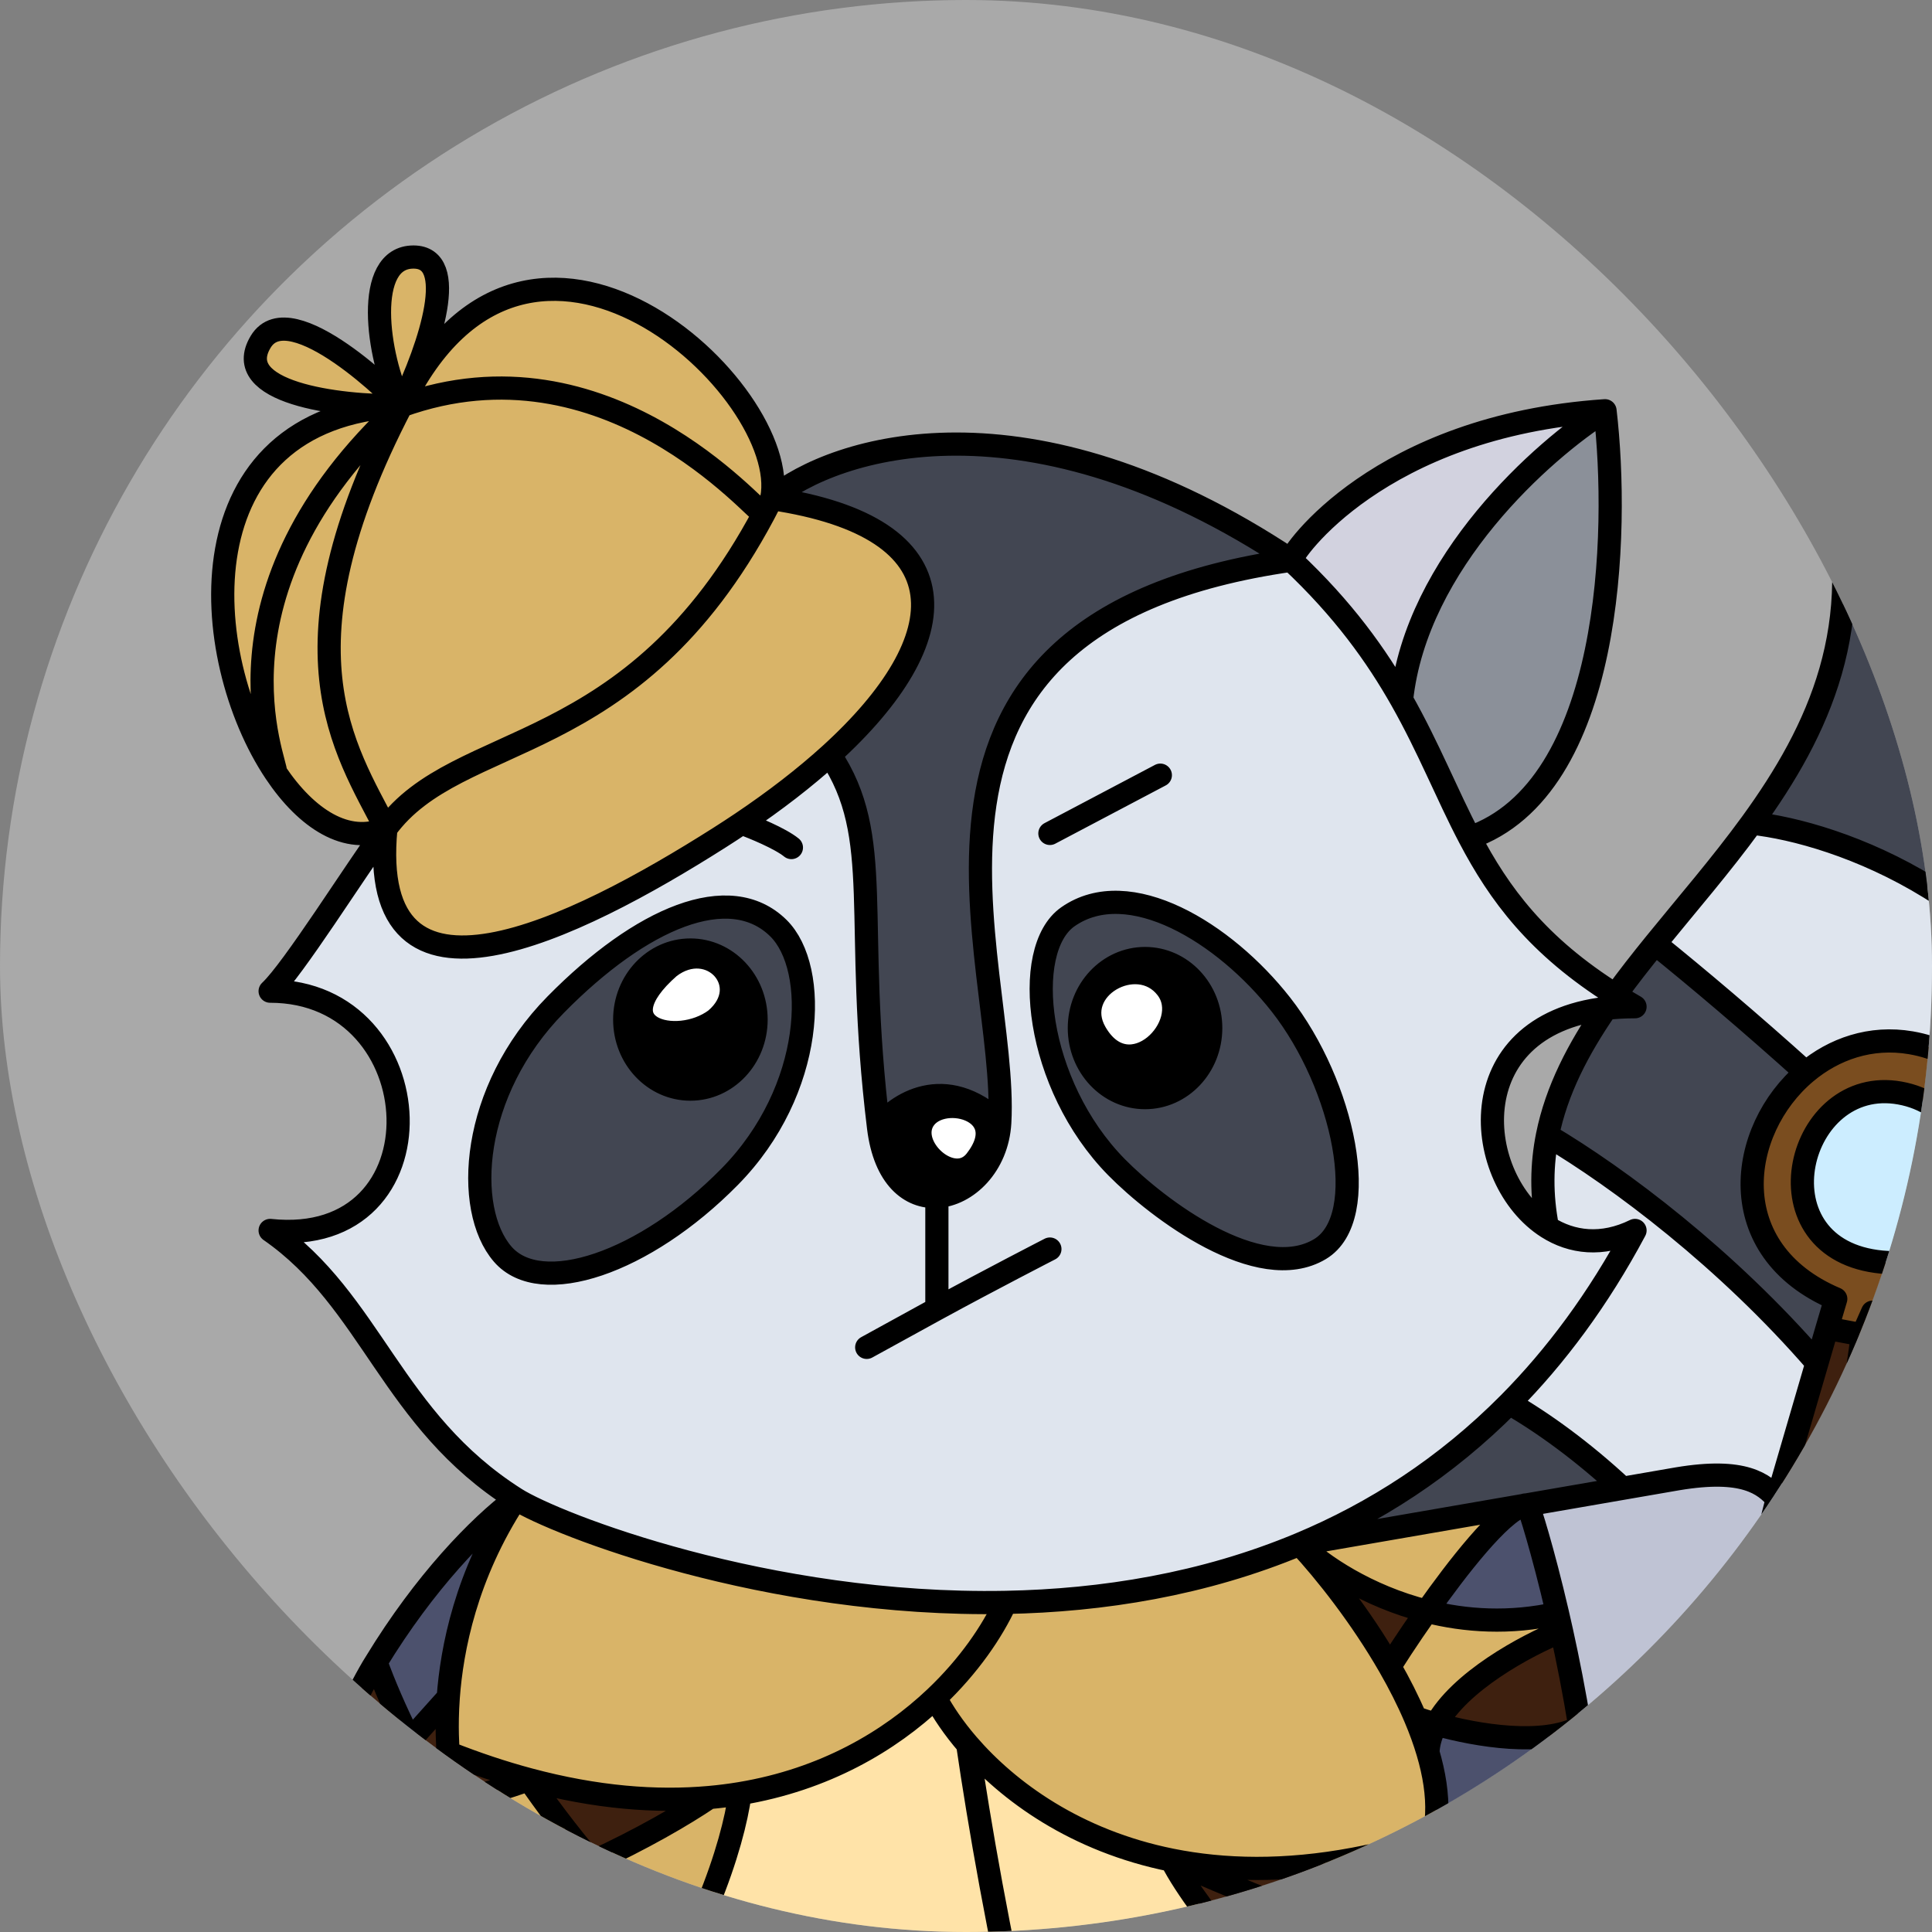 <svg width="250" height="250" viewBox="0 0 250 250" fill="none" xmlns="http://www.w3.org/2000/svg"><rect x="0" y="0" width="250" height="250" fill="#808080" stroke="none"/>\
    <defs>
        <clipPath id="clip0_357_774">
            <rect width="250" height="250" rx="125" fill="white"/>
        </clipPath>
    </defs>
    <g clip-path="url(#clip0_357_774)">
        <circle cx="125" cy="125" r="125" fill="#A9A9A9"/>
        <path fill-rule="evenodd" clip-rule="evenodd" d="M34.955 128.258C56.225 128.258 57.84 161.643 34.955 159.22C48.148 168.374 50.571 183.72 66.725 193.951C71.942 197.255 99.284 207.934 130.133 207.349C142.659 207.111 155.762 205.016 168.197 199.817C177.824 195.792 187.05 189.906 195.298 181.581C201.319 175.502 206.819 168.124 211.572 159.22C207.318 161.309 203.379 160.801 200.242 158.806C190.661 152.713 188.56 132.747 207.821 130.479C208.991 130.341 210.24 130.269 211.572 130.269C210.693 129.766 209.849 129.26 209.039 128.751C198.902 122.391 193.99 115.65 190.177 108.403C187.218 102.779 184.922 96.85 181.36 90.56C178.127 84.851 173.851 78.843 167.09 72.495C110.477 80.585 130.586 124.166 129.369 145.277C129.049 150.815 125.106 154.604 121.232 154.82C117.833 155.009 114.487 152.448 113.686 145.906C110.369 118.794 114.55 108.403 107.399 97.677C104.156 100.62 100.319 103.592 95.965 106.519C95.027 107.149 94.065 107.778 93.08 108.403C74.408 120.262 47.403 133.729 49.934 107.212C45.938 112.695 37.888 125.534 34.955 128.258ZM170.815 161.627C177.566 157.561 173.869 140.349 165.752 129.995C158.439 120.665 146.062 113.117 138.185 118.63C132.091 122.896 133.987 140.377 144.479 151.035C149.787 156.427 162.943 166.367 170.815 161.627ZM65.049 162.287C59.986 156.436 60.87 141.213 71.913 129.995C82.956 118.776 94.416 113.89 100.717 120.093C105.99 125.284 105.46 141.055 94.416 152.273C83.373 163.491 69.961 167.963 65.049 162.287Z" fill="#DFE5EE"/>
        <path fill-rule="evenodd" clip-rule="evenodd" d="M165.752 129.995C173.869 140.349 177.566 157.561 170.815 161.627C162.943 166.367 149.787 156.427 144.479 151.035C133.987 140.377 132.091 122.896 138.185 118.63C146.062 113.117 158.439 120.665 165.752 129.995ZM148.167 142.032C143.473 142.032 139.667 138.002 139.667 133.032C139.667 128.061 143.473 124.032 148.167 124.032C152.862 124.032 156.667 128.061 156.667 133.032C156.667 138.002 152.862 142.032 148.167 142.032Z" fill="#424652"/>
        <path fill-rule="evenodd" clip-rule="evenodd" d="M71.913 129.995C60.87 141.213 59.986 156.436 65.049 162.287C69.961 167.963 83.373 163.491 94.416 152.273C105.46 141.055 105.99 125.284 100.717 120.093C94.416 113.89 82.956 118.776 71.913 129.995ZM89.336 140.932C94.03 140.932 97.836 136.903 97.836 131.932C97.836 126.962 94.03 122.932 89.336 122.932C84.641 122.932 80.836 126.962 80.836 131.932C80.836 136.903 84.641 140.932 89.336 140.932Z" fill="#424652"/>
        <path fill-rule="evenodd" clip-rule="evenodd" d="M139.667 133.032C139.667 138.002 143.473 142.032 148.167 142.032C152.862 142.032 156.667 138.002 156.667 133.032C156.667 128.061 152.862 124.032 148.167 124.032C143.473 124.032 139.667 128.061 139.667 133.032ZM141.75 133.643C146.134 141.231 154.658 132.66 150.982 127.873C147.206 122.955 138.416 127.873 141.75 133.643Z" fill="black"/>
        <path d="M141.75 133.643C146.134 141.231 154.658 132.66 150.982 127.873C147.206 122.955 138.416 127.873 141.75 133.643Z" fill="white"/>
        <path d="M92.596 131.932C87.552 135.695 77.612 133.045 86.612 125.137C91.973 121.034 97.836 127.488 92.596 131.932Z" fill="white"/>
        <path fill-rule="evenodd" clip-rule="evenodd" d="M97.836 131.932C97.836 136.903 94.03 140.932 89.336 140.932C84.641 140.932 80.836 136.903 80.836 131.932C80.836 126.962 84.641 122.932 89.336 122.932C94.03 122.932 97.836 126.962 97.836 131.932ZM92.596 131.932C87.552 135.695 77.612 133.045 86.612 125.137C91.973 121.034 97.836 127.488 92.596 131.932Z" fill="black"/>
        <path fill-rule="evenodd" clip-rule="evenodd" d="M129.369 145.277C122.24 138.618 115.943 142.922 113.686 145.906C114.487 152.448 117.833 155.009 121.232 154.82C125.106 154.604 129.049 150.815 129.369 145.277ZM119.318 145.277C121.263 141.049 131.496 143.453 126.281 150.172C123.496 153.761 117.714 148.765 119.318 145.277Z" fill="black"/>
        <path d="M119.318 145.277C121.263 141.049 131.496 143.453 126.281 150.172C123.496 153.761 117.714 148.765 119.318 145.277Z" fill="white"/>
        <path d="M167.09 72.495C133.026 49.836 108.077 57.733 99.86 64.514C125.003 68.257 124.016 82.592 107.399 97.677C114.55 108.403 110.369 118.794 113.686 145.906C115.943 142.922 122.24 138.618 129.369 145.277C130.586 124.166 110.477 80.585 167.09 72.495Z" fill="#424652"/>
        <path d="M49.934 107.212C47.403 133.729 74.408 120.262 93.08 108.403C94.065 107.778 95.027 107.149 95.965 106.519C100.319 103.592 104.156 100.62 107.399 97.677C124.016 82.592 125.003 68.257 99.86 64.514C99.518 65.194 99.174 65.858 98.828 66.508C81.705 98.631 59.332 94.315 49.934 107.212Z" fill="#D9B468"/>
        <path d="M51.934 52.513C35.535 84.064 44.624 96.857 49.934 107.212C59.332 94.315 81.705 98.631 98.828 66.508C97.857 66.344 78.525 42.946 51.934 52.513Z" fill="#D9B468"/>
        <path d="M49.934 107.212C44.624 96.857 35.535 84.064 51.934 52.513C25.678 76.716 35.943 98.867 35.648 99.965C39.668 105.969 44.932 109.373 49.934 107.212Z" fill="#D9B468"/>
        <path d="M35.648 99.965C25.643 85.023 23.338 53.977 51.934 52.513C25.678 76.716 35.943 98.867 35.648 99.965Z" fill="#D9B468"/>
        <path d="M99.86 64.514C102.621 50.554 68.358 18.584 51.934 52.513C78.525 42.946 97.857 66.344 98.828 66.508C99.174 65.858 99.518 65.194 99.86 64.514Z" fill="#D9B468"/>
        <path d="M51.934 52.513C55.785 44.557 59.387 33.26 53.503 33.26C47.079 33.26 48.723 46.019 51.934 52.513Z" fill="#D9B468"/>
        <path d="M51.934 52.513C51.642 51.91 37.537 37.888 33.728 44.234C29.812 50.758 43.517 52.635 51.934 52.513Z" fill="#D9B468"/>
        <path d="M207.69 53.15C178.368 55.136 167.09 71.629 167.09 72.495C173.851 78.843 178.127 84.851 181.36 90.56C183.265 72.719 199.707 58.186 207.69 53.15Z" fill="#D2D2DF"/>
        <path d="M190.177 108.403C208.647 102.026 209.548 68.911 207.69 53.15C199.707 58.186 183.265 72.719 181.36 90.56C184.922 96.85 187.218 102.779 190.177 108.403Z" fill="#8B9099"/>
        <path d="M236.903 62.285C241.762 80.816 235.413 94.472 226.659 106.519C237.641 107.676 262.068 116.179 271.909 140.932C271.257 103.991 260.615 71.24 236.903 62.285Z" fill="#424652"/>
        <path d="M226.659 106.519C222.716 111.945 218.285 117.044 214.17 122.116C219.56 126.458 226.526 132.337 233.671 138.781C237.3 135.728 242.069 134.045 247.276 134.936C260.543 137.207 264.92 153.383 257.868 162.883C264.502 170.542 268.97 177.331 268.868 181.581C271.082 168.098 272.144 154.243 271.909 140.932C262.068 116.179 237.641 107.676 226.659 106.519Z" fill="#DFE5EE"/>
        <path d="M236.425 171.874L237.547 168.076C222.745 161.796 224.826 146.221 233.671 138.781C226.526 132.337 219.56 126.458 214.17 122.116C212.378 124.325 210.645 126.528 209.039 128.751C209.849 129.26 210.693 129.766 211.572 130.269C210.24 130.269 208.991 130.341 207.821 130.479C204.223 135.713 201.412 141.087 200.242 146.92C209.559 152.442 223.448 162.875 235.115 176.361L236.425 171.874Z" fill="#424652"/>
        <path d="M242.31 169.798L241.008 172.734C240.531 176.016 240.092 179.09 239.683 181.96C249.49 194.746 256.779 209.782 256.663 225.729C262.143 212.485 266.288 197.286 268.868 181.581C268.97 177.331 264.502 170.542 257.868 162.883C254.847 166.954 249.728 169.798 242.31 169.798Z" fill="#424652"/>
        <path d="M217.089 191.354C225.682 189.921 228.261 192.003 229.979 193.951L235.115 176.361C223.448 162.875 209.559 152.442 200.242 146.92C199.49 150.665 199.415 154.599 200.242 158.806C203.379 160.801 207.318 161.309 211.572 159.22C206.819 168.124 201.319 175.502 195.298 181.581C199.593 184.05 204.774 187.769 209.945 192.59L217.089 191.354Z" fill="#DFE5EE"/>
        <path d="M232.017 262.091C241.847 254.293 250.188 241.376 256.663 225.729C256.779 209.782 249.49 194.746 239.683 181.96L239.675 182.012C237.8 195.164 236.54 204.001 234.933 208.764C235.51 213.78 233.62 219.709 231.001 223.513C235.046 234.772 236.225 247.767 232.017 262.091Z" fill="#DFE5EE"/>
        <path d="M228.82 226.013C221.116 232.638 211.424 231.763 205.714 232.794C205.902 234.503 206.065 236.227 206.197 237.955C206.671 244.137 206.755 250.379 206.197 256.228C205.75 260.918 204.891 265.355 203.491 269.306C213.947 271.734 223.536 268.817 232.017 262.091C236.225 247.767 235.046 234.772 231.001 223.513C230.314 224.511 229.576 225.363 228.82 226.013Z" fill="#424652"/>
        <path d="M168.197 199.817L197.055 194.821C197.272 194.752 197.476 194.716 197.665 194.716L209.945 192.59C204.774 187.769 199.593 184.05 195.298 181.581C187.05 189.906 177.824 195.792 168.197 199.817Z" fill="#424652"/>
        <path d="M229.979 193.951C228.261 192.003 225.682 189.921 217.089 191.354L209.945 192.59L197.665 194.716C197.876 195.036 199.636 200.566 201.539 208.764C201.712 209.512 201.887 210.282 202.062 211.072C202.89 214.817 203.721 219.016 204.44 223.465C204.928 226.481 205.364 229.612 205.714 232.794C211.424 231.763 221.116 232.638 228.82 226.013C229.576 225.363 230.314 224.511 231.001 223.513C233.62 219.709 235.51 213.78 234.933 208.764C234.478 210.115 234.342 210.346 233.347 211.072C231.323 212.551 226.542 211.953 226.542 207.349L229.979 193.951Z" fill="#BFC3D4"/>
        <path d="M130.133 207.349C99.284 207.934 71.942 197.255 66.725 193.951C60.288 203.817 58.458 213.398 58.003 219.661C57.718 223.594 57.975 226.219 57.975 226.784C61.61 228.229 65.104 229.385 68.457 230.283C77.162 232.616 84.923 233.212 91.769 232.599C93.135 232.477 94.464 232.307 95.757 232.093C106.746 230.273 115.122 225.282 121.028 219.693C125.395 215.559 128.411 211.098 130.133 207.349Z" fill="#D9B468"/>
        <path d="M130.133 207.349C128.411 211.098 125.395 215.559 121.028 219.693C122.001 221.541 123.397 223.613 125.22 225.729C130.449 231.795 139.198 238.214 151.601 240.702C158.379 242.062 166.249 242.247 175.233 240.559C178.486 239.948 181.885 239.091 185.431 237.955C185.705 236.922 185.859 235.844 185.908 234.732C186.017 232.218 185.585 229.529 184.775 226.784C184.335 225.292 183.783 223.783 183.145 222.277C182.201 220.05 181.069 217.828 179.834 215.676C176.126 209.212 171.485 203.364 168.197 199.817C155.762 205.016 142.659 207.111 130.133 207.349Z" fill="#D9B468"/>
        <path d="M125.22 225.729C123.397 223.613 122.001 221.541 121.028 219.693C115.122 225.282 106.746 230.273 95.757 232.093C95.314 235.455 94.019 240.474 91.554 246.456C90.906 248.029 90.177 249.668 89.361 251.362C88.307 253.55 87.108 255.829 85.751 258.172C82.126 264.43 77.377 271.139 71.266 277.779C71.219 277.908 71.139 277.997 71.023 278.042C67.216 282.153 62.886 286.235 57.975 290.164C80.647 296.376 115.155 294.878 143.158 291.887C135.857 287.273 128.157 245.859 125.22 225.729Z" fill="#FFE3A8"/>
        <path d="M143.158 291.887C169.558 289.067 190.176 284.919 189.643 284.653C189.047 284.355 183.148 278.465 176.111 270.903C172.841 267.39 169.327 263.516 165.984 259.675C164.632 258.121 163.308 256.573 162.04 255.056C157.296 249.379 153.334 244.14 151.601 240.702C139.198 238.214 130.449 231.795 125.22 225.729C128.157 245.859 135.857 287.273 143.158 291.887Z" fill="#FFE3A8"/>
        <path d="M241.008 172.734L236.425 171.874L235.115 176.361L229.979 193.951L226.542 207.349C226.542 211.953 231.323 212.551 233.347 211.072C234.342 210.346 234.478 210.115 234.933 208.764C236.54 204.001 237.8 195.164 239.675 182.012L239.683 181.96C240.092 179.09 240.531 176.016 241.008 172.734Z" fill="#3E200F"/>
        <path fill-rule="evenodd" clip-rule="evenodd" d="M236.425 171.874L241.008 172.734L242.31 169.798C249.728 169.798 254.847 166.954 257.868 162.883C264.92 153.383 260.543 137.207 247.276 134.936C242.069 134.045 237.3 135.728 233.671 138.781C224.826 146.221 222.745 161.796 237.547 168.076L236.425 171.874ZM245.845 141.437C259.131 143.825 258.459 165.396 242.785 163.231C227.111 161.067 232.56 139.049 245.845 141.437Z" fill="#7A4D1F"/>
        <path d="M245.845 141.437C259.131 143.825 258.459 165.396 242.785 163.231C227.111 161.067 232.56 139.049 245.845 141.437Z" fill="#CCEDFF"/>
        <path d="M168.197 199.817C170.979 202.521 176.89 206.541 184.61 208.493C188.606 202.831 194.099 195.764 197.055 194.821L168.197 199.817Z" fill="#D9B468"/>
        <path d="M202.062 211.072C201.887 210.282 201.712 209.512 201.539 208.764C195.376 210.156 189.613 209.759 184.61 208.493C182.038 212.14 180.086 215.204 179.834 215.676C181.069 217.828 182.201 220.05 183.145 222.277C183.904 222.543 184.822 222.832 185.851 223.118C188.856 217.583 197.399 212.953 202.062 211.072Z" fill="#D9B468"/>
        <path d="M205.714 232.794C205.364 229.612 204.928 226.481 204.44 223.465C200.616 226.517 195.519 231.221 190.686 236.805C194.515 238.012 199.967 238.902 206.197 237.955C206.065 236.227 205.902 234.503 205.714 232.794Z" fill="#D9B468"/>
        <path d="M180.201 251.852C176.55 250.653 172.832 249.322 169.236 247.962C167.4 250.722 165.897 253.68 165.545 256.228C165.531 256.324 165.52 256.419 165.51 256.514C168.842 257.902 172.692 259.471 176.638 261.026C177.392 257.966 178.631 254.882 180.201 251.852Z" fill="#D9B468"/>
        <path d="M76.362 253.938C71.695 256.115 66.752 258.311 61.934 260.281C67.646 269.042 71.82 276.249 71.266 277.779C77.377 271.139 82.126 264.43 85.751 258.172C82.454 257.336 79.318 255.864 76.362 253.938Z" fill="#D9B468"/>
        <path d="M95.757 232.093C94.464 232.307 93.135 232.477 91.769 232.599C88.425 234.863 83.118 237.944 76.614 240.955C79.563 244.437 82.688 247.696 85.352 249.609C87.606 248.489 89.695 247.425 91.554 246.456C94.019 240.474 95.314 235.455 95.757 232.093Z" fill="#D9B468"/>
        <path d="M68.457 230.283C65.685 231.249 61.798 232.467 57.734 233.518C60.236 237.537 63.137 241.562 66.392 245.187C70.022 243.861 73.459 242.416 76.614 240.955C73.418 237.183 70.429 233.149 68.457 230.283Z" fill="#D9B468"/>
        <path d="M168.197 199.817C171.485 203.364 176.126 209.212 179.834 215.676C180.086 215.204 182.038 212.14 184.61 208.493C176.89 206.541 170.979 202.521 168.197 199.817Z" fill="#3E200F"/>
        <path d="M201.539 208.764C199.636 200.566 197.876 195.036 197.665 194.716L197.055 194.821C194.099 195.764 188.606 202.831 184.61 208.493C189.613 209.759 195.376 210.156 201.539 208.764Z" fill="#4C516D"/>
        <path d="M204.44 223.465C203.721 219.016 202.89 214.817 202.062 211.072C197.399 212.953 188.856 217.583 185.851 223.118C191.227 224.607 199.652 225.998 204.44 223.465Z" fill="#3E200F"/>
        <path d="M184.775 226.784C185.585 229.529 186.017 232.218 185.908 234.732C186.882 235.342 188.526 236.124 190.686 236.805C195.519 231.221 200.616 226.517 204.44 223.465C199.652 225.998 191.227 224.607 185.851 223.118C185.207 224.304 184.818 225.533 184.775 226.784Z" fill="#4C516D"/>
        <path d="M206.197 256.228C206.755 250.379 206.671 244.137 206.197 237.955C199.967 238.902 194.515 238.012 190.686 236.805C186.733 241.373 182.958 246.529 180.201 251.852C191.275 255.489 201.72 257.909 206.197 256.228Z" fill="#3E200F"/>
        <path d="M185.908 234.732C185.859 235.844 185.705 236.922 185.431 237.955C181.885 239.091 178.486 239.948 175.233 240.559C173.511 242.321 171.185 245.03 169.236 247.962C172.832 249.322 176.55 250.653 180.201 251.852C182.958 246.529 186.733 241.373 190.686 236.805C188.526 236.124 186.882 235.342 185.908 234.732Z" fill="#4C516D"/>
        <path d="M203.491 269.306C204.891 265.355 205.75 260.918 206.197 256.228C201.72 257.909 191.275 255.489 180.201 251.852C178.631 254.882 177.392 257.966 176.638 261.026C188.856 265.841 201.99 270.526 203.491 269.306Z" fill="#4C516D"/>
        <path d="M176.111 270.903C183.148 278.465 189.047 284.355 189.643 284.653C196.583 282.097 200.937 276.51 203.491 269.306C201.99 270.526 188.856 265.841 176.638 261.026C175.81 264.381 175.567 267.708 176.111 270.903Z" fill="#D9B468"/>
        <path d="M165.984 259.675C169.327 263.516 172.841 267.39 176.111 270.903C175.567 267.708 175.81 264.381 176.638 261.026C172.692 259.471 168.842 257.902 165.51 256.514C165.387 257.681 165.518 258.754 165.984 259.675Z" fill="#4C516D"/>
        <path d="M151.601 240.702C153.334 244.14 157.296 249.379 162.04 255.056C163.111 255.51 164.275 256 165.51 256.514C165.52 256.419 165.531 256.324 165.545 256.228C165.897 253.68 167.4 250.722 169.236 247.962C162.511 245.418 156.215 242.773 151.601 240.702Z" fill="#3E200F"/>
        <path d="M175.233 240.559C166.249 242.247 158.379 242.062 151.601 240.702C156.215 242.773 162.511 245.418 169.236 247.962C171.185 245.03 173.511 242.321 175.233 240.559Z" fill="#3E200F"/>
        <path d="M61.934 260.281C66.752 258.311 71.695 256.115 76.362 253.938C72.757 251.588 69.421 248.561 66.392 245.187C62.537 246.595 58.464 247.871 54.276 248.892C56.941 252.759 59.57 256.653 61.934 260.281Z" fill="#3E200F"/>
        <path d="M85.352 249.609C82.688 247.696 79.563 244.437 76.614 240.955C73.459 242.416 70.022 243.861 66.392 245.187C69.421 248.561 72.757 251.588 76.362 253.938C79.527 252.461 82.566 250.993 85.352 249.609Z" fill="#4C516D"/>
        <path d="M85.751 258.172C87.108 255.829 88.307 253.55 89.361 251.362C88.256 251.362 86.88 250.707 85.352 249.609C82.566 250.993 79.527 252.461 76.362 253.938C79.318 255.864 82.454 257.336 85.751 258.172Z" fill="#3E200F"/>
        <path d="M66.392 245.187C63.137 241.562 60.236 237.537 57.734 233.518C53.324 234.659 48.704 235.602 45.071 235.81C47.944 239.815 51.136 244.335 54.276 248.892C58.464 247.871 62.537 246.595 66.392 245.187Z" fill="#4C516D"/>
        <path d="M39.329 235.001C37.599 240.061 36.177 245.522 35.206 251.362C41.586 251.364 48.056 250.409 54.276 248.892C51.136 244.335 47.944 239.815 45.071 235.81C42.549 235.954 40.502 235.744 39.329 235.001Z" fill="#3E200F"/>
        <path d="M35.206 251.362C34.399 256.218 33.903 261.337 33.802 266.706C37.425 269.095 49.245 265.47 61.934 260.281C59.57 256.653 56.941 252.759 54.276 248.892C48.056 250.409 41.586 251.364 35.206 251.362Z" fill="#D9B468"/>
        <path d="M33.802 266.706C33.573 278.885 43.292 286.141 57.975 290.164C62.886 286.235 67.216 282.153 71.023 278.042C71.104 277.955 71.185 277.867 71.266 277.779C71.82 276.249 67.646 269.042 61.934 260.281C49.245 265.47 37.425 269.095 33.802 266.706Z" fill="#4C516D"/>
        <path d="M91.769 232.599C84.923 233.212 77.162 232.616 68.457 230.283C70.429 233.149 73.418 237.183 76.614 240.955C83.118 237.944 88.425 234.863 91.769 232.599Z" fill="#3E200F"/>
        <path d="M53.056 225.182C51.144 221.387 49.66 217.885 48.649 215.082C46.623 218.236 42.754 226.53 41.072 230.283L53.056 225.182Z" fill="#3E200F"/>
        <path d="M41.072 230.283C42.296 231.959 43.644 233.821 45.071 235.81C48.704 235.602 53.324 234.659 57.734 233.518C55.971 230.688 54.407 227.862 53.056 225.182L41.072 230.283Z" fill="#D9B468"/>
        <path d="M66.725 193.951C61.933 197.55 54.953 204.732 48.649 215.082C49.66 217.885 51.144 221.387 53.056 225.182L58.003 219.661C58.458 213.398 60.288 203.817 66.725 193.951Z" fill="#4C516D"/>
        <path d="M68.457 230.283C65.104 229.385 61.61 228.229 57.975 226.784C57.975 226.219 57.718 223.594 58.003 219.661L53.056 225.182C54.407 227.862 55.971 230.688 57.734 233.518C61.798 232.467 65.685 231.249 68.457 230.283Z" fill="#3E200F"/>
        <path d="M66.725 193.951C50.571 183.72 48.148 168.374 34.955 159.22C57.84 161.643 56.225 128.258 34.955 128.258C37.888 125.534 45.938 112.695 49.934 107.212M66.725 193.951C71.942 197.255 99.284 207.934 130.133 207.349M66.725 193.951C61.933 197.55 54.953 204.732 48.649 215.082M66.725 193.951C60.288 203.817 58.458 213.398 58.003 219.661M33.802 266.706C33.573 278.885 43.292 286.141 57.975 290.164M33.802 266.706C33.903 261.337 34.399 256.218 35.206 251.362M33.802 266.706C37.425 269.095 49.245 265.47 61.934 260.281M189.643 284.653C190.176 284.919 169.558 289.067 143.158 291.887M189.643 284.653C189.047 284.355 183.148 278.465 176.111 270.903M189.643 284.653C196.583 282.097 200.937 276.51 203.491 269.306M130.133 207.349C128.411 211.098 125.395 215.559 121.028 219.693M130.133 207.349C142.659 207.111 155.762 205.016 168.197 199.817M121.028 219.693C122.001 221.541 123.397 223.613 125.22 225.729M121.028 219.693C115.122 225.282 106.746 230.273 95.757 232.093M168.197 199.817C171.485 203.364 176.126 209.212 179.834 215.676M168.197 199.817C177.824 195.792 187.05 189.906 195.298 181.581M168.197 199.817L197.055 194.821M168.197 199.817C170.979 202.521 176.89 206.541 184.61 208.493M125.22 225.729C128.157 245.859 135.857 287.273 143.158 291.887M125.22 225.729C130.449 231.795 139.198 238.214 151.601 240.702M143.158 291.887C115.155 294.878 80.647 296.376 57.975 290.164M151.601 240.702C158.379 242.062 166.249 242.247 175.233 240.559M151.601 240.702C153.334 244.14 157.296 249.379 162.04 255.056M151.601 240.702C156.215 242.773 162.511 245.418 169.236 247.962M95.757 232.093C94.464 232.307 93.135 232.477 91.769 232.599M95.757 232.093C95.314 235.455 94.019 240.474 91.554 246.456M57.975 290.164C62.886 286.235 67.216 282.153 71.023 278.042M229.979 193.951C228.261 192.003 225.682 189.921 217.089 191.354L209.945 192.59M229.979 193.951L226.542 207.349C226.542 211.953 231.323 212.551 233.347 211.072C234.342 210.346 234.478 210.115 234.933 208.764M229.979 193.951L235.115 176.361M197.665 194.716C197.876 195.036 199.636 200.566 201.539 208.764M197.665 194.716L209.945 192.59M197.665 194.716C197.476 194.716 197.272 194.752 197.055 194.821M197.665 194.716L197.055 194.821M241.008 172.734L236.425 171.874M241.008 172.734L242.31 169.798C249.728 169.798 254.847 166.954 257.868 162.883M241.008 172.734C240.531 176.016 240.092 179.09 239.683 181.96M236.425 171.874L237.547 168.076C222.745 161.796 224.826 146.221 233.671 138.781M236.425 171.874L235.115 176.361M234.933 208.764C235.51 213.78 233.62 219.709 231.001 223.513M234.933 208.764C236.54 204.001 237.8 195.164 239.675 182.012M205.714 232.794C211.424 231.763 221.116 232.638 228.82 226.013C229.576 225.363 230.314 224.511 231.001 223.513M205.714 232.794C205.364 229.612 204.928 226.481 204.44 223.465M205.714 232.794C205.902 234.503 206.065 236.227 206.197 237.955M201.539 208.764C201.712 209.512 201.887 210.282 202.062 211.072M201.539 208.764C195.376 210.156 189.613 209.759 184.61 208.493M202.062 211.072C202.89 214.817 203.721 219.016 204.44 223.465M202.062 211.072C197.399 212.953 188.856 217.583 185.851 223.118M184.775 226.784C184.335 225.292 183.783 223.783 183.145 222.277M184.775 226.784C185.585 229.529 186.017 232.218 185.908 234.732M184.775 226.784C184.818 225.533 185.207 224.304 185.851 223.118M183.145 222.277C182.201 220.05 181.069 217.828 179.834 215.676M183.145 222.277C183.904 222.543 184.822 222.832 185.851 223.118M204.44 223.465C199.652 225.998 191.227 224.607 185.851 223.118M204.44 223.465C200.616 226.517 195.519 231.221 190.686 236.805M179.834 215.676C180.086 215.204 182.038 212.14 184.61 208.493M185.908 234.732C185.859 235.844 185.705 236.922 185.431 237.955C181.885 239.091 178.486 239.948 175.233 240.559M185.908 234.732C186.882 235.342 188.526 236.124 190.686 236.805M206.197 237.955C206.671 244.137 206.755 250.379 206.197 256.228M206.197 237.955C199.967 238.902 194.515 238.012 190.686 236.805M176.111 270.903C172.841 267.39 169.327 263.516 165.984 259.675M176.111 270.903C175.567 267.708 175.81 264.381 176.638 261.026M206.197 256.228C205.75 260.918 204.891 265.355 203.491 269.306M206.197 256.228C201.72 257.909 191.275 255.489 180.201 251.852M175.233 240.559C173.511 242.321 171.185 245.03 169.236 247.962M165.984 259.675C164.632 258.121 163.308 256.573 162.04 255.056M165.984 259.675C165.518 258.754 165.387 257.681 165.51 256.514M162.04 255.056C163.111 255.51 164.275 256 165.51 256.514M203.491 269.306C213.947 271.734 223.536 268.817 232.017 262.091M203.491 269.306C201.99 270.526 188.856 265.841 176.638 261.026M68.457 230.283C65.104 229.385 61.61 228.229 57.975 226.784C57.975 226.219 57.718 223.594 58.003 219.661M68.457 230.283C77.162 232.616 84.923 233.212 91.769 232.599M68.457 230.283C70.429 233.149 73.418 237.183 76.614 240.955M68.457 230.283C65.685 231.249 61.798 232.467 57.734 233.518M39.329 235.001C39.88 233.388 40.463 231.815 41.072 230.283M39.329 235.001C37.599 240.061 36.177 245.522 35.206 251.362M39.329 235.001C40.502 235.744 42.549 235.954 45.071 235.81M41.072 230.283C42.296 231.959 43.644 233.821 45.071 235.81M41.072 230.283C42.754 226.53 46.623 218.236 48.649 215.082M41.072 230.283L53.056 225.182M71.023 278.042C71.139 277.997 71.219 277.908 71.266 277.779M71.023 278.042C71.104 277.955 71.185 277.867 71.266 277.779M91.769 232.599C88.425 234.863 83.118 237.944 76.614 240.955M35.206 251.362C41.586 251.364 48.056 250.409 54.276 248.892M91.554 246.456C90.906 248.029 90.177 249.668 89.361 251.362M91.554 246.456C89.695 247.425 87.606 248.489 85.352 249.609M48.649 215.082C49.66 217.885 51.144 221.387 53.056 225.182M85.751 258.172C87.108 255.829 88.307 253.55 89.361 251.362M85.751 258.172C82.126 264.43 77.377 271.139 71.266 277.779M85.751 258.172C82.454 257.336 79.318 255.864 76.362 253.938M89.361 251.362C88.256 251.362 86.88 250.707 85.352 249.609M99.86 64.514C108.077 57.733 133.026 49.836 167.09 72.495M99.86 64.514C102.621 50.554 68.358 18.584 51.934 52.513M99.86 64.514C99.518 65.194 99.174 65.858 98.828 66.508M99.86 64.514C125.003 68.257 124.016 82.592 107.399 97.677M49.934 107.212C47.403 133.729 74.408 120.262 93.08 108.403C94.065 107.778 95.027 107.149 95.965 106.519M49.934 107.212C44.624 96.857 35.535 84.064 51.934 52.513M49.934 107.212C59.332 94.315 81.705 98.631 98.828 66.508M49.934 107.212C44.932 109.373 39.668 105.969 35.648 99.965M167.09 72.495C167.09 71.629 178.368 55.136 207.69 53.15M167.09 72.495C173.851 78.843 178.127 84.851 181.36 90.56M167.09 72.495C110.477 80.585 130.586 124.166 129.369 145.277M207.69 53.15C209.548 68.911 208.647 102.026 190.177 108.403M207.69 53.15C199.707 58.186 183.265 72.719 181.36 90.56M190.177 108.403C187.218 102.779 184.922 96.85 181.36 90.56M190.177 108.403C193.99 115.65 198.902 122.391 209.039 128.751M51.934 52.513C78.525 42.946 97.857 66.344 98.828 66.508M51.934 52.513C23.338 53.977 25.643 85.023 35.648 99.965M51.934 52.513C25.678 76.716 35.943 98.867 35.648 99.965M51.934 52.513C55.785 44.557 59.387 33.26 53.503 33.26C47.079 33.26 48.723 46.019 51.934 52.513ZM51.934 52.513C51.642 51.91 37.537 37.888 33.728 44.234C29.812 50.758 43.517 52.635 51.934 52.513ZM107.399 97.677C114.55 108.403 110.369 118.794 113.686 145.906M107.399 97.677C104.156 100.62 100.319 103.592 95.965 106.519M113.686 145.906C115.943 142.922 122.24 138.618 129.369 145.277M113.686 145.906C114.487 152.448 117.833 155.009 121.232 154.82M129.369 145.277C129.049 150.815 125.106 154.604 121.232 154.82M121.232 154.82V169.361M135.856 161.627C135.856 161.627 128.105 165.607 121.232 169.361M112.152 174.348C114.608 172.991 117.891 171.185 121.232 169.361M95.965 106.519C97.503 107.075 100.945 108.484 102.407 109.672M150.147 100.306L135.856 107.844M200.242 158.806C203.379 160.801 207.318 161.309 211.572 159.22C206.819 168.124 201.319 175.502 195.298 181.581M200.242 158.806C190.661 152.713 188.56 132.747 207.821 130.479M200.242 158.806C199.415 154.599 199.49 150.665 200.242 146.92M209.039 128.751C209.849 129.26 210.693 129.766 211.572 130.269C210.24 130.269 208.991 130.341 207.821 130.479M209.039 128.751C210.645 126.528 212.378 124.325 214.17 122.116M207.821 130.479C204.223 135.713 201.412 141.087 200.242 146.92M195.298 181.581C199.593 184.05 204.774 187.769 209.945 192.59M232.017 262.091C241.847 254.293 250.188 241.376 256.663 225.729M232.017 262.091C236.225 247.767 235.046 234.772 231.001 223.513M200.242 146.92C209.559 152.442 223.448 162.875 235.115 176.361M256.663 225.729C262.143 212.485 266.288 197.286 268.868 181.581M256.663 225.729C256.779 209.782 249.49 194.746 239.683 181.96M214.17 122.116C218.285 117.044 222.716 111.945 226.659 106.519M214.17 122.116C219.56 126.458 226.526 132.337 233.671 138.781M268.868 181.581C271.082 168.098 272.144 154.243 271.909 140.932M268.868 181.581C268.97 177.331 264.502 170.542 257.868 162.883M226.659 106.519C235.413 94.472 241.762 80.816 236.903 62.285C260.615 71.24 271.257 103.991 271.909 140.932M226.659 106.519C237.641 107.676 262.068 116.179 271.909 140.932M233.671 138.781C237.3 135.728 242.069 134.045 247.276 134.936C260.543 137.207 264.92 153.383 257.868 162.883M239.683 181.96L239.675 182.012M239.683 181.96C239.68 181.977 239.678 181.995 239.675 182.012M197.055 194.821C194.099 195.764 188.606 202.831 184.61 208.493M71.266 277.779C71.82 276.249 67.646 269.042 61.934 260.281M190.686 236.805C186.733 241.373 182.958 246.529 180.201 251.852M180.201 251.852C176.55 250.653 172.832 249.322 169.236 247.962M180.201 251.852C178.631 254.882 177.392 257.966 176.638 261.026M169.236 247.962C167.4 250.722 165.897 253.68 165.545 256.228C165.531 256.324 165.52 256.419 165.51 256.514M165.51 256.514C168.842 257.902 172.692 259.471 176.638 261.026M76.362 253.938C71.695 256.115 66.752 258.311 61.934 260.281M76.362 253.938C79.527 252.461 82.566 250.993 85.352 249.609M76.362 253.938C72.757 251.588 69.421 248.561 66.392 245.187M61.934 260.281C59.57 256.653 56.941 252.759 54.276 248.892M76.614 240.955C79.563 244.437 82.688 247.696 85.352 249.609M76.614 240.955C73.459 242.416 70.022 243.861 66.392 245.187M57.734 233.518C60.236 237.537 63.137 241.562 66.392 245.187M57.734 233.518C53.324 234.659 48.704 235.602 45.071 235.81M57.734 233.518C55.971 230.688 54.407 227.862 53.056 225.182M66.392 245.187C62.537 246.595 58.464 247.871 54.276 248.892M45.071 235.81C47.944 239.815 51.136 244.335 54.276 248.892M53.056 225.182L58.003 219.661M245.845 141.437C259.131 143.825 258.459 165.396 242.785 163.231C227.111 161.067 232.56 139.049 245.845 141.437ZM119.318 145.277C121.263 141.049 131.496 143.453 126.281 150.172C123.496 153.761 117.714 148.765 119.318 145.277ZM165.752 129.995C173.869 140.349 177.566 157.561 170.815 161.627C162.943 166.367 149.787 156.427 144.479 151.035C133.987 140.377 132.091 122.896 138.185 118.63C146.062 113.117 158.439 120.665 165.752 129.995ZM139.667 133.032C139.667 138.002 143.473 142.032 148.167 142.032C152.862 142.032 156.667 138.002 156.667 133.032C156.667 128.061 152.862 124.032 148.167 124.032C143.473 124.032 139.667 128.061 139.667 133.032ZM141.75 133.643C146.134 141.231 154.658 132.66 150.982 127.873C147.206 122.955 138.416 127.873 141.75 133.643ZM71.913 129.995C60.87 141.213 59.986 156.436 65.049 162.287C69.961 167.963 83.373 163.491 94.416 152.273C105.46 141.055 105.99 125.284 100.717 120.093C94.416 113.89 82.956 118.776 71.913 129.995ZM97.836 131.932C97.836 136.903 94.03 140.932 89.336 140.932C84.641 140.932 80.836 136.903 80.836 131.932C80.836 126.962 84.641 122.932 89.336 122.932C94.03 122.932 97.836 126.962 97.836 131.932ZM92.596 131.932C87.552 135.695 77.612 133.045 86.612 125.137C91.973 121.034 97.836 127.488 92.596 131.932Z" stroke="black" stroke-width="3" stroke-linecap="round" stroke-linejoin="round"/>
    </g>
</svg>
